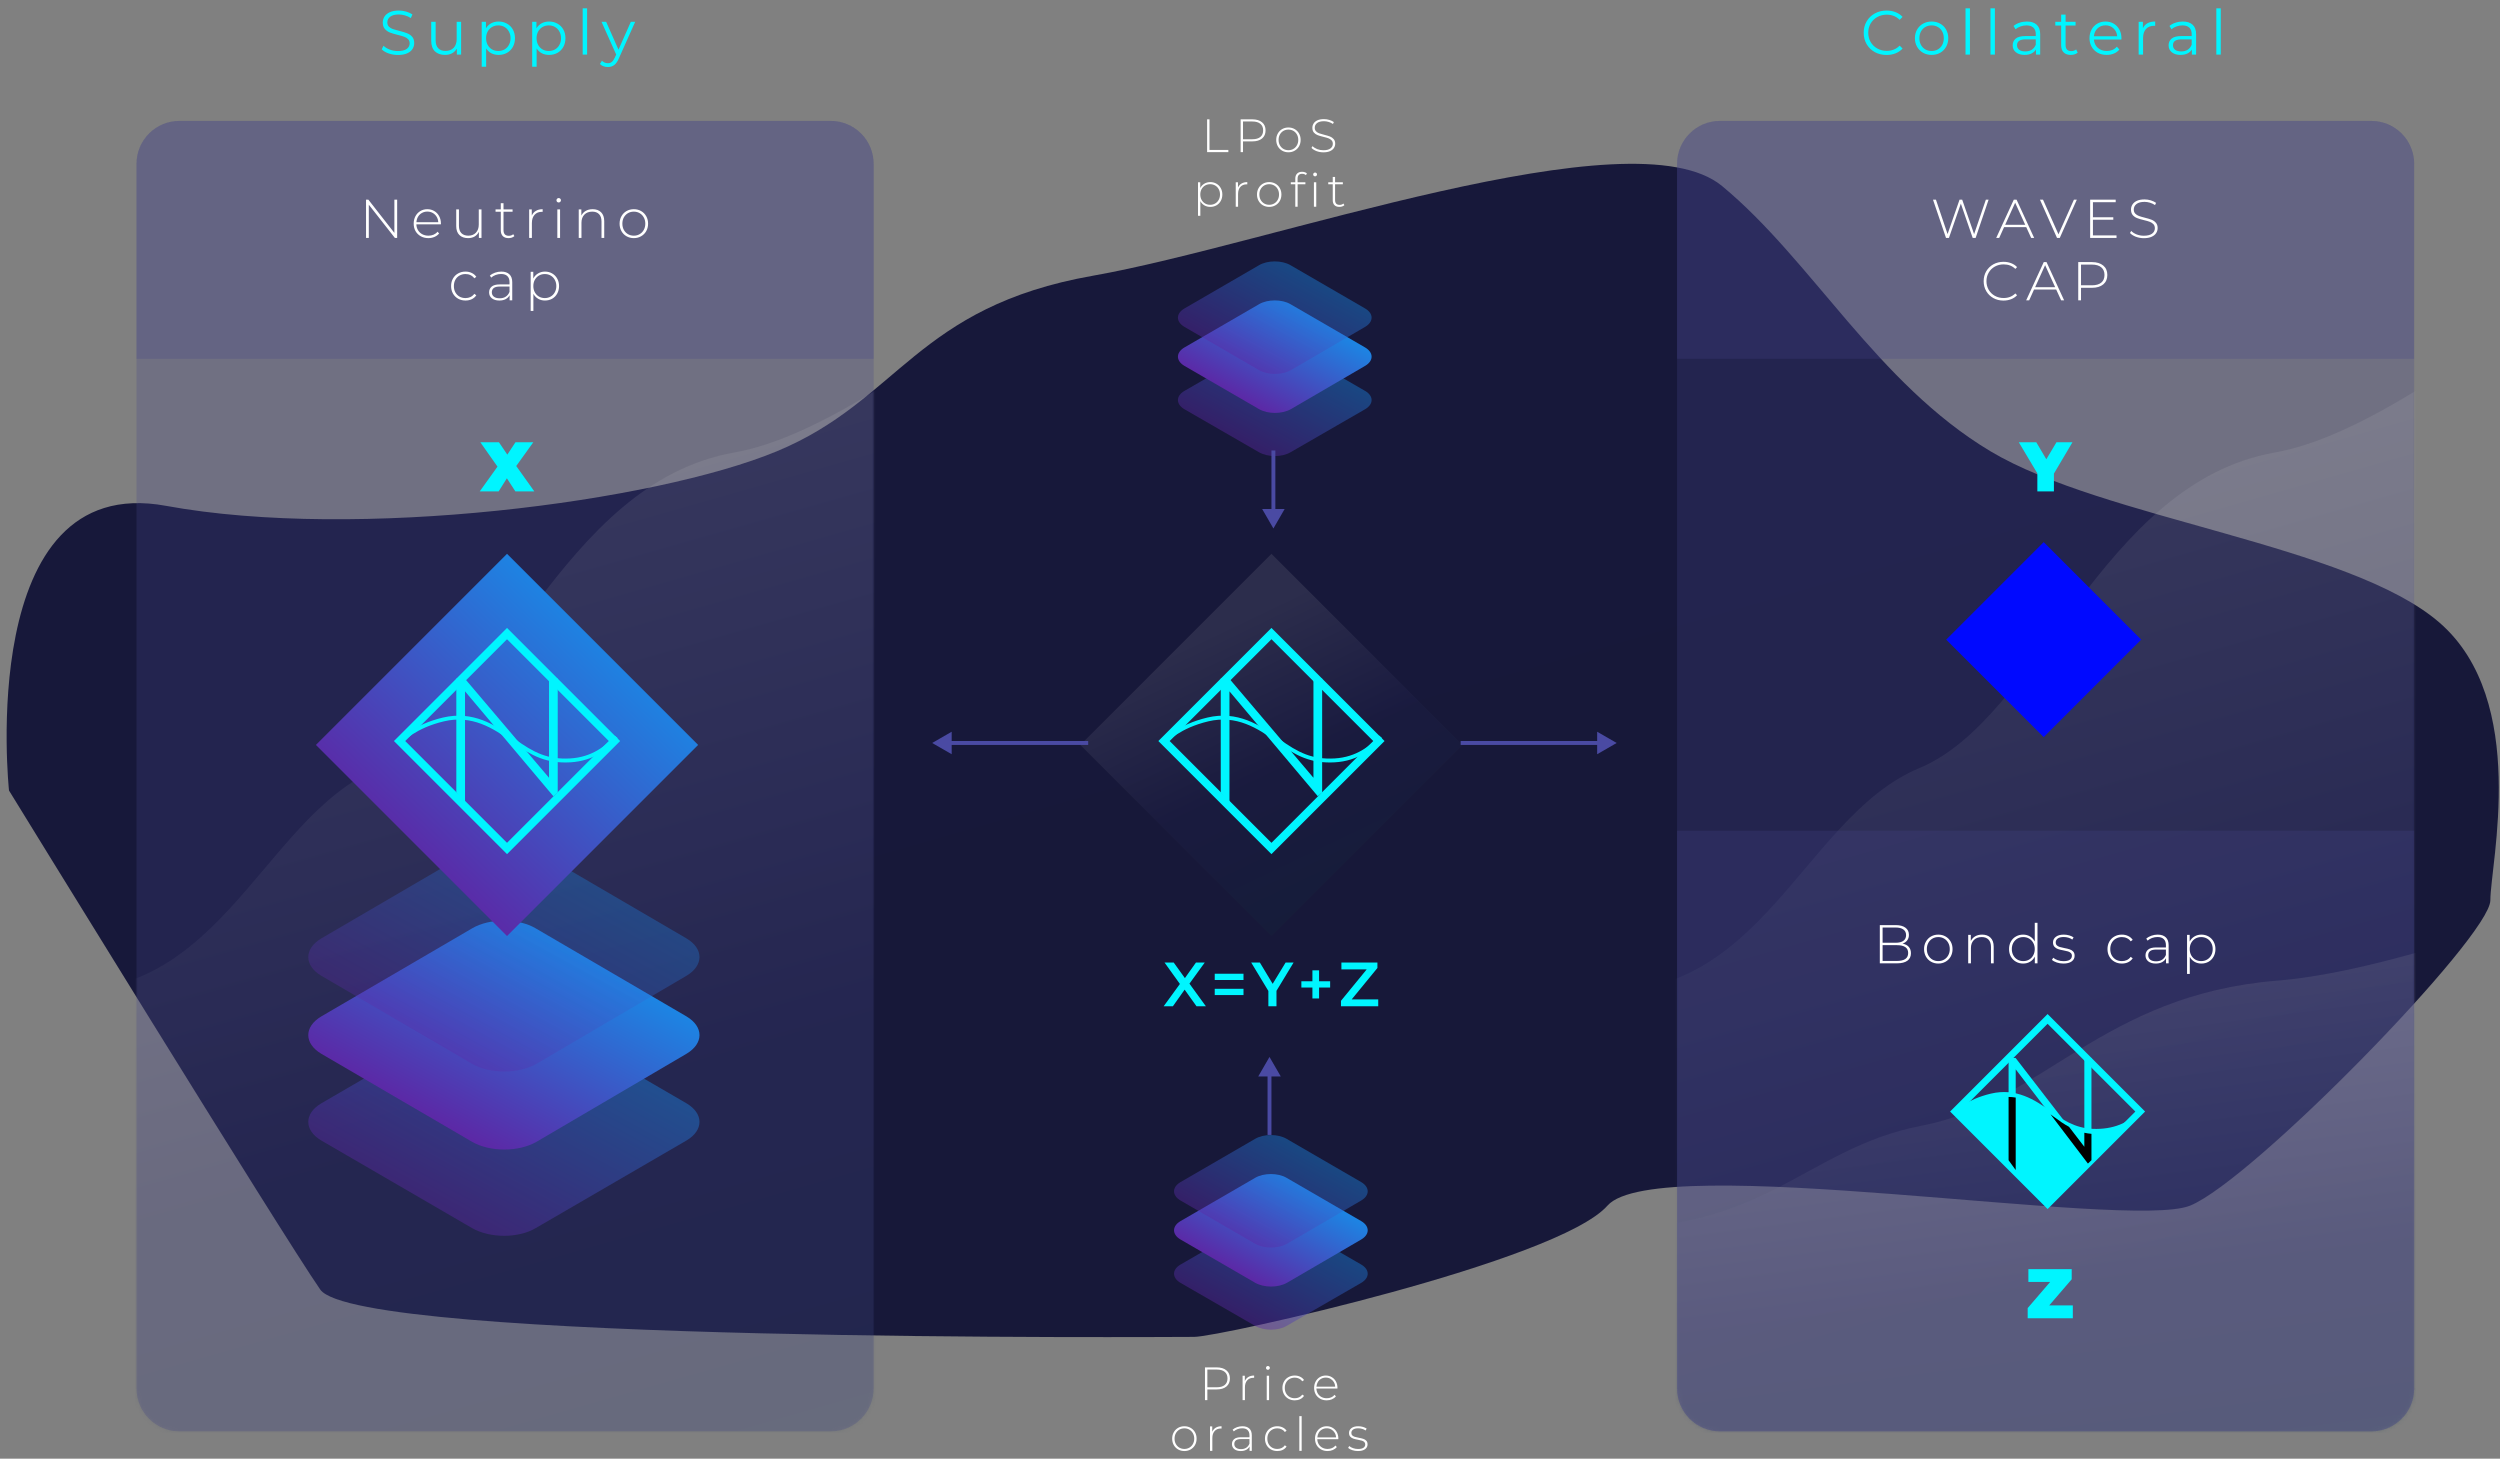 <svg width="641" height="374" viewBox="0 0 641 374" fill="none" xmlns="http://www.w3.org/2000/svg">
    <rect x="0" y="0" width="641" height="374" fill="#808080" stroke="none"/>
    <path fill-rule="evenodd" clip-rule="evenodd" d="M2.31 202.691C2.31 202.691 -6.472 120.691 42.528 129.691C91.528 138.691 167.927 128.691 199.228 115.691C230.528 102.691 234.884 78.691 280.243 70.691C325.603 62.691 418.528 28.691 441.528 47.691C464.528 66.691 481.253 98.291 510.328 115.691C539.404 133.091 602.528 139.667 625.528 159.679C648.528 179.691 638.528 221.527 638.528 230.831C638.528 240.136 577.528 302.667 561.528 309.128C545.528 315.589 424.771 294.816 412.149 309.128C399.528 323.441 312.669 342.777 306.192 342.777C299.716 342.777 91.708 344.402 82.118 330.644C72.528 316.886 2.31 202.691 2.31 202.691Z" fill="url(#paint0_linear)"/>
    <path opacity="0.266" fill-rule="evenodd" clip-rule="evenodd" d="M35 42C35 35.925 39.925 31 46 31H213C219.075 31 224 35.925 224 42V356C224 362.075 219.075 367 213 367H46C39.925 367 35 362.075 35 356L35 42Z" fill="#454588"/>
    <mask id="mask0" mask-type="alpha" maskUnits="userSpaceOnUse" x="35" y="31" width="189" height="336">
        <path fill-rule="evenodd" clip-rule="evenodd" d="M35 42C35 35.925 39.925 31 46 31H213C219.075 31 224 35.925 224 42V356C224 362.075 219.075 367 213 367H46C39.925 367 35 362.075 35 356L35 42Z" fill="white"/>
    </mask>
    <g mask="url(#mask0)">
        <path opacity="0.108" fill-rule="evenodd" clip-rule="evenodd" d="M-97.68 283.088C-97.68 283.088 -41.21 244.09 7.254 253C55.718 261.91 66.125 209.826 97.083 196.956C128.041 184.086 143.477 123.92 188.34 116C233.203 108.08 303.752 29.51 326.5 48.32C349.248 67.131 376.022 179.729 404.78 196.956C433.537 214.182 495.971 220.693 518.719 240.505C541.467 260.318 531.577 301.736 531.577 310.948C531.577 320.16 471.244 382.068 455.419 388.464C439.594 394.861 320.158 374.295 307.675 388.464C295.192 402.634 209.283 421.777 202.877 421.777C196.472 421.777 -9.26 423.386 -18.745 409.765C-28.23 396.145 -97.68 283.088 -97.68 283.088Z" fill="url(#paint1_linear)"/>
    </g>
    <path opacity="0.266" fill-rule="evenodd" clip-rule="evenodd" d="M430 42C430 35.925 434.925 31 441 31H608C614.075 31 619 35.925 619 42V356C619 362.075 614.075 367 608 367H441C434.925 367 430 362.075 430 356V42Z" fill="#454588"/>
    <mask id="mask1" mask-type="alpha" maskUnits="userSpaceOnUse" x="430" y="31" width="189" height="336">
        <path fill-rule="evenodd" clip-rule="evenodd" d="M430 42C430 35.925 434.925 31 441 31H608C614.075 31 619 35.925 619 42V356C619 362.075 614.075 367 608 367H441C434.925 367 430 362.075 430 356V42Z" fill="white"/>
    </mask>
    <g mask="url(#mask1)">
        <path opacity="0.108" fill-rule="evenodd" clip-rule="evenodd" d="M297.32 283.088C297.32 283.088 353.79 244.09 402.254 253C450.718 261.91 461.125 209.826 492.083 196.956C523.041 184.086 538.477 123.92 583.34 116C628.203 108.08 698.752 29.51 721.5 48.32C744.248 67.131 771.022 179.729 799.78 196.956C828.537 214.182 890.971 220.693 913.719 240.505C936.467 260.318 926.577 301.736 926.577 310.948C926.577 320.16 866.244 382.068 850.419 388.464C834.594 394.861 715.158 374.295 702.675 388.464C690.192 402.634 604.283 421.777 597.877 421.777C591.472 421.777 385.74 423.386 376.255 409.765C366.77 396.145 297.32 283.088 297.32 283.088Z" fill="url(#paint2_linear)"/>
    </g>
    <path opacity="0.266" fill-rule="evenodd" clip-rule="evenodd" d="M430 213H619V356C619 362.075 614.075 367 608 367H441C434.925 367 430 362.075 430 356V213Z" fill="#454588"/>
    <mask id="mask2" mask-type="alpha" maskUnits="userSpaceOnUse" x="430" y="213" width="189" height="154">
        <path fill-rule="evenodd" clip-rule="evenodd" d="M430 213H619V356C619 362.075 614.075 367 608 367H441C434.925 367 430 362.075 430 356V213Z" fill="white"/>
    </mask>
    <g mask="url(#mask2)">
        <path opacity="0.108" fill-rule="evenodd" clip-rule="evenodd" d="M298 328.232C298 328.232 354.435 310.308 402.868 314.403C451.301 318.498 461.702 294.561 492.641 288.645C523.58 282.73 539.005 255.078 583.84 251.438C628.675 247.798 699.18 211.687 721.914 220.333C744.648 228.978 771.405 280.728 800.144 288.645C828.884 296.563 891.278 299.555 914.012 308.661C936.746 317.766 926.862 336.802 926.862 341.036C926.862 345.27 866.567 373.723 850.752 376.662C834.937 379.602 715.576 370.15 703.101 376.662C690.625 383.175 604.77 391.973 598.369 391.973C591.967 391.973 386.365 392.712 376.886 386.452C367.407 380.192 298 328.232 298 328.232Z" fill="url(#paint3_linear)"/>
    </g>
    <path opacity="0.266" fill-rule="evenodd" clip-rule="evenodd" d="M35 42C35 35.925 39.925 31 46 31H213C219.075 31 224 35.925 224 42V92H35V42Z" fill="#454588"/>
    <mask id="mask3" mask-type="alpha" maskUnits="userSpaceOnUse" x="35" y="31" width="189" height="61">
        <path fill-rule="evenodd" clip-rule="evenodd" d="M35 42C35 35.925 39.925 31 46 31H213C219.075 31 224 35.925 224 42V92H35V42Z" fill="white"/>
    </mask>
    <g mask="url(#mask3)">
    </g>
    <path opacity="0.266" fill-rule="evenodd" clip-rule="evenodd" d="M430 42C430 35.925 434.925 31 441 31H608C614.075 31 619 35.925 619 42V92H430V42Z" fill="#454588"/>
    <mask id="mask4" mask-type="alpha" maskUnits="userSpaceOnUse" x="430" y="31" width="189" height="61">
        <path fill-rule="evenodd" clip-rule="evenodd" d="M430 42C430 35.925 434.925 31 441 31H608C614.075 31 619 35.925 619 42V92H430V42Z" fill="white"/>
    </mask>
    <g mask="url(#mask4)">
    </g>
    <path d="M132.145 126L129.967 122.634L127.843 126H123.001L127.555 119.646L123.163 113.4H127.933L130.075 116.568L132.163 113.4H136.735L132.361 119.484L137.005 126H132.145Z" fill="#00F5FF"/>
    <path d="M101.831 51.2V61H101.243L94.565 52.488V61H93.851V51.2H94.453L101.117 59.712V51.2H101.831ZM113.041 57.514H106.755C106.773 58.083 106.918 58.592 107.189 59.04C107.459 59.479 107.823 59.819 108.281 60.062C108.747 60.305 109.27 60.426 109.849 60.426C110.325 60.426 110.763 60.342 111.165 60.174C111.575 59.997 111.916 59.74 112.187 59.404L112.593 59.866C112.275 60.249 111.874 60.543 111.389 60.748C110.913 60.953 110.395 61.056 109.835 61.056C109.107 61.056 108.458 60.897 107.889 60.58C107.319 60.263 106.871 59.824 106.545 59.264C106.227 58.704 106.069 58.065 106.069 57.346C106.069 56.637 106.218 56.002 106.517 55.442C106.825 54.873 107.245 54.429 107.777 54.112C108.309 53.795 108.906 53.636 109.569 53.636C110.231 53.636 110.824 53.795 111.347 54.112C111.879 54.42 112.294 54.854 112.593 55.414C112.901 55.974 113.055 56.609 113.055 57.318L113.041 57.514ZM109.569 54.252C109.055 54.252 108.593 54.369 108.183 54.602C107.772 54.826 107.441 55.148 107.189 55.568C106.946 55.979 106.806 56.445 106.769 56.968H112.369C112.341 56.445 112.201 55.979 111.949 55.568C111.697 55.157 111.365 54.835 110.955 54.602C110.544 54.369 110.082 54.252 109.569 54.252ZM123.456 53.692V61H122.784V59.432C122.541 59.945 122.182 60.347 121.706 60.636C121.23 60.916 120.67 61.056 120.026 61.056C119.074 61.056 118.327 60.79 117.786 60.258C117.244 59.726 116.974 58.961 116.974 57.962V53.692H117.674V57.906C117.674 58.727 117.884 59.353 118.304 59.782C118.724 60.211 119.316 60.426 120.082 60.426C120.903 60.426 121.552 60.169 122.028 59.656C122.513 59.143 122.756 58.452 122.756 57.584V53.692H123.456ZM131.887 60.538C131.709 60.706 131.485 60.837 131.215 60.93C130.953 61.014 130.678 61.056 130.389 61.056C129.754 61.056 129.264 60.883 128.919 60.538C128.573 60.183 128.401 59.693 128.401 59.068V54.294H127.057V53.692H128.401V52.096H129.101V53.692H131.425V54.294H129.101V58.998C129.101 59.474 129.213 59.838 129.437 60.09C129.67 60.333 130.011 60.454 130.459 60.454C130.916 60.454 131.294 60.319 131.593 60.048L131.887 60.538ZM136.348 55.288C136.572 54.756 136.922 54.35 137.398 54.07C137.874 53.781 138.453 53.636 139.134 53.636V54.322L138.966 54.308C138.154 54.308 137.52 54.565 137.062 55.078C136.605 55.582 136.376 56.287 136.376 57.192V61H135.676V53.692H136.348V55.288ZM142.9 53.692H143.6V61H142.9V53.692ZM143.25 51.914C143.092 51.914 142.956 51.863 142.844 51.76C142.732 51.648 142.676 51.513 142.676 51.354C142.676 51.195 142.732 51.06 142.844 50.948C142.956 50.836 143.092 50.78 143.25 50.78C143.409 50.78 143.544 50.836 143.656 50.948C143.768 51.051 143.824 51.181 143.824 51.34C143.824 51.499 143.768 51.634 143.656 51.746C143.544 51.858 143.409 51.914 143.25 51.914ZM151.958 53.636C152.873 53.636 153.596 53.902 154.128 54.434C154.66 54.966 154.926 55.731 154.926 56.73V61H154.226V56.786C154.226 55.965 154.016 55.339 153.596 54.91C153.186 54.481 152.607 54.266 151.86 54.266C151.002 54.266 150.325 54.523 149.83 55.036C149.336 55.549 149.088 56.24 149.088 57.108V61H148.388V53.692H149.06V55.274C149.312 54.761 149.686 54.359 150.18 54.07C150.684 53.781 151.277 53.636 151.958 53.636ZM162.515 61.056C161.825 61.056 161.199 60.897 160.639 60.58C160.089 60.263 159.655 59.824 159.337 59.264C159.02 58.695 158.861 58.055 158.861 57.346C158.861 56.637 159.02 56.002 159.337 55.442C159.655 54.873 160.089 54.429 160.639 54.112C161.199 53.795 161.825 53.636 162.515 53.636C163.206 53.636 163.827 53.795 164.377 54.112C164.937 54.429 165.376 54.873 165.693 55.442C166.011 56.002 166.169 56.637 166.169 57.346C166.169 58.055 166.011 58.695 165.693 59.264C165.376 59.824 164.937 60.263 164.377 60.58C163.827 60.897 163.206 61.056 162.515 61.056ZM162.515 60.426C163.075 60.426 163.575 60.295 164.013 60.034C164.461 59.773 164.811 59.409 165.063 58.942C165.325 58.475 165.455 57.943 165.455 57.346C165.455 56.749 165.325 56.217 165.063 55.75C164.811 55.283 164.461 54.919 164.013 54.658C163.575 54.397 163.075 54.266 162.515 54.266C161.955 54.266 161.451 54.397 161.003 54.658C160.565 54.919 160.215 55.283 159.953 55.75C159.701 56.217 159.575 56.749 159.575 57.346C159.575 57.943 159.701 58.475 159.953 58.942C160.215 59.409 160.565 59.773 161.003 60.034C161.451 60.295 161.955 60.426 162.515 60.426ZM119.357 77.056C118.648 77.056 118.013 76.897 117.453 76.58C116.893 76.263 116.454 75.824 116.137 75.264C115.82 74.695 115.661 74.055 115.661 73.346C115.661 72.627 115.82 71.988 116.137 71.428C116.454 70.859 116.893 70.42 117.453 70.112C118.013 69.795 118.648 69.636 119.357 69.636C119.945 69.636 120.477 69.753 120.953 69.986C121.438 70.21 121.83 70.541 122.129 70.98L121.611 71.358C121.35 70.994 121.023 70.723 120.631 70.546C120.248 70.359 119.824 70.266 119.357 70.266C118.788 70.266 118.274 70.397 117.817 70.658C117.369 70.91 117.014 71.269 116.753 71.736C116.501 72.203 116.375 72.739 116.375 73.346C116.375 73.953 116.501 74.489 116.753 74.956C117.014 75.423 117.369 75.787 117.817 76.048C118.274 76.3 118.788 76.426 119.357 76.426C119.824 76.426 120.248 76.337 120.631 76.16C121.023 75.973 121.35 75.698 121.611 75.334L122.129 75.712C121.83 76.151 121.438 76.487 120.953 76.72C120.477 76.944 119.945 77.056 119.357 77.056ZM128.526 69.636C129.431 69.636 130.127 69.869 130.612 70.336C131.097 70.793 131.34 71.47 131.34 72.366V77H130.668V75.698C130.435 76.127 130.094 76.463 129.646 76.706C129.198 76.939 128.661 77.056 128.036 77.056C127.224 77.056 126.58 76.865 126.104 76.482C125.637 76.099 125.404 75.595 125.404 74.97C125.404 74.363 125.619 73.873 126.048 73.5C126.487 73.117 127.182 72.926 128.134 72.926H130.64V72.338C130.64 71.657 130.453 71.139 130.08 70.784C129.716 70.429 129.179 70.252 128.47 70.252C127.985 70.252 127.518 70.336 127.07 70.504C126.631 70.672 126.258 70.896 125.95 71.176L125.6 70.672C125.964 70.345 126.403 70.093 126.916 69.916C127.429 69.729 127.966 69.636 128.526 69.636ZM128.134 76.482C128.741 76.482 129.254 76.342 129.674 76.062C130.103 75.782 130.425 75.376 130.64 74.844V73.472H128.148C127.429 73.472 126.907 73.603 126.58 73.864C126.263 74.125 126.104 74.485 126.104 74.942C126.104 75.418 126.281 75.796 126.636 76.076C126.991 76.347 127.49 76.482 128.134 76.482ZM139.73 69.636C140.411 69.636 141.027 69.795 141.578 70.112C142.128 70.429 142.558 70.868 142.866 71.428C143.183 71.988 143.342 72.627 143.342 73.346C143.342 74.065 143.183 74.709 142.866 75.278C142.558 75.838 142.128 76.277 141.578 76.594C141.027 76.902 140.411 77.056 139.73 77.056C139.086 77.056 138.502 76.907 137.98 76.608C137.457 76.3 137.051 75.875 136.762 75.334V79.716H136.062V69.692H136.734V71.414C137.023 70.854 137.429 70.42 137.952 70.112C138.484 69.795 139.076 69.636 139.73 69.636ZM139.688 76.426C140.248 76.426 140.752 76.295 141.2 76.034C141.648 75.773 141.998 75.409 142.25 74.942C142.511 74.475 142.642 73.943 142.642 73.346C142.642 72.749 142.511 72.217 142.25 71.75C141.998 71.283 141.648 70.919 141.2 70.658C140.752 70.397 140.248 70.266 139.688 70.266C139.128 70.266 138.624 70.397 138.176 70.658C137.737 70.919 137.387 71.283 137.126 71.75C136.874 72.217 136.748 72.749 136.748 73.346C136.748 73.943 136.874 74.475 137.126 74.942C137.387 75.409 137.737 75.773 138.176 76.034C138.624 76.295 139.128 76.426 139.688 76.426Z" fill="white"/>
    <path d="M102.029 14.096C101.197 14.096 100.397 13.963 99.629 13.696C98.872 13.429 98.285 13.077 97.869 12.64L98.333 11.728C98.739 12.133 99.277 12.464 99.949 12.72C100.621 12.965 101.315 13.088 102.029 13.088C103.032 13.088 103.784 12.907 104.285 12.544C104.787 12.171 105.037 11.691 105.037 11.104C105.037 10.656 104.899 10.299 104.621 10.032C104.355 9.765 104.024 9.563 103.629 9.424C103.235 9.275 102.685 9.115 101.981 8.944C101.139 8.731 100.467 8.528 99.965 8.336C99.464 8.133 99.032 7.829 98.669 7.424C98.317 7.019 98.141 6.469 98.141 5.776C98.141 5.211 98.29 4.699 98.589 4.24C98.888 3.771 99.347 3.397 99.965 3.12C100.584 2.843 101.352 2.704 102.269 2.704C102.909 2.704 103.533 2.795 104.141 2.976C104.76 3.147 105.293 3.387 105.741 3.696L105.341 4.64C104.872 4.331 104.371 4.101 103.837 3.952C103.304 3.792 102.781 3.712 102.269 3.712C101.288 3.712 100.547 3.904 100.045 4.288C99.555 4.661 99.309 5.147 99.309 5.744C99.309 6.192 99.442 6.555 99.709 6.832C99.987 7.099 100.328 7.307 100.733 7.456C101.149 7.595 101.704 7.749 102.397 7.92C103.219 8.123 103.88 8.325 104.381 8.528C104.893 8.72 105.325 9.019 105.677 9.424C106.029 9.819 106.205 10.357 106.205 11.04C106.205 11.605 106.051 12.123 105.741 12.592C105.443 13.051 104.979 13.419 104.349 13.696C103.72 13.963 102.947 14.096 102.029 14.096ZM118.229 5.584V14H117.141V12.464C116.842 12.976 116.432 13.376 115.909 13.664C115.386 13.941 114.789 14.08 114.117 14.08C113.018 14.08 112.149 13.776 111.509 13.168C110.88 12.549 110.565 11.648 110.565 10.464V5.584H111.701V10.352C111.701 11.237 111.92 11.909 112.357 12.368C112.794 12.827 113.418 13.056 114.229 13.056C115.114 13.056 115.813 12.789 116.325 12.256C116.837 11.712 117.093 10.96 117.093 10V5.584H118.229ZM127.847 5.52C128.636 5.52 129.351 5.701 129.991 6.064C130.631 6.416 131.132 6.917 131.495 7.568C131.857 8.219 132.039 8.96 132.039 9.792C132.039 10.635 131.857 11.381 131.495 12.032C131.132 12.683 130.631 13.189 129.991 13.552C129.361 13.904 128.647 14.08 127.847 14.08C127.164 14.08 126.545 13.941 125.991 13.664C125.447 13.376 124.999 12.96 124.647 12.416V17.104H123.511V5.584H124.599V7.248C124.94 6.693 125.388 6.267 125.943 5.968C126.508 5.669 127.143 5.52 127.847 5.52ZM127.767 13.072C128.353 13.072 128.887 12.939 129.367 12.672C129.847 12.395 130.22 12.005 130.487 11.504C130.764 11.003 130.903 10.432 130.903 9.792C130.903 9.152 130.764 8.587 130.487 8.096C130.22 7.595 129.847 7.205 129.367 6.928C128.887 6.651 128.353 6.512 127.767 6.512C127.169 6.512 126.631 6.651 126.151 6.928C125.681 7.205 125.308 7.595 125.031 8.096C124.764 8.587 124.631 9.152 124.631 9.792C124.631 10.432 124.764 11.003 125.031 11.504C125.308 12.005 125.681 12.395 126.151 12.672C126.631 12.939 127.169 13.072 127.767 13.072ZM140.79 5.52C141.58 5.52 142.294 5.701 142.934 6.064C143.574 6.416 144.076 6.917 144.438 7.568C144.801 8.219 144.982 8.96 144.982 9.792C144.982 10.635 144.801 11.381 144.438 12.032C144.076 12.683 143.574 13.189 142.934 13.552C142.305 13.904 141.59 14.08 140.79 14.08C140.108 14.08 139.489 13.941 138.934 13.664C138.39 13.376 137.942 12.96 137.59 12.416V17.104H136.454V5.584H137.542V7.248C137.884 6.693 138.332 6.267 138.886 5.968C139.452 5.669 140.086 5.52 140.79 5.52ZM140.71 13.072C141.297 13.072 141.83 12.939 142.31 12.672C142.79 12.395 143.164 12.005 143.43 11.504C143.708 11.003 143.846 10.432 143.846 9.792C143.846 9.152 143.708 8.587 143.43 8.096C143.164 7.595 142.79 7.205 142.31 6.928C141.83 6.651 141.297 6.512 140.71 6.512C140.113 6.512 139.574 6.651 139.094 6.928C138.625 7.205 138.252 7.595 137.974 8.096C137.708 8.587 137.574 9.152 137.574 9.792C137.574 10.432 137.708 11.003 137.974 11.504C138.252 12.005 138.625 12.395 139.094 12.672C139.574 12.939 140.113 13.072 140.71 13.072ZM149.398 2.128H150.534V14H149.398V2.128ZM162.867 5.584L158.659 15.008C158.318 15.797 157.923 16.357 157.475 16.688C157.027 17.019 156.488 17.184 155.859 17.184C155.454 17.184 155.075 17.12 154.723 16.992C154.371 16.864 154.067 16.672 153.811 16.416L154.339 15.568C154.766 15.995 155.278 16.208 155.875 16.208C156.259 16.208 156.584 16.101 156.851 15.888C157.128 15.675 157.384 15.312 157.619 14.8L157.987 13.984L154.227 5.584H155.411L158.579 12.736L161.747 5.584H162.867Z" fill="#00F5FF"/>
    <path d="M306.782 258L303.742 253.744L300.734 258H298.366L302.526 252.288L298.59 246.8H300.942L303.806 250.784L306.638 246.8H308.894L304.974 252.208L309.182 258H306.782ZM311.456 249.664H318.832V251.264H311.456V249.664ZM311.456 253.536H318.832V255.136H311.456V253.536ZM327.289 254.048V258H325.209V254.08L320.809 246.8H323.033L326.313 252.256L329.625 246.8H331.673L327.289 254.048ZM341.047 253.2H338.215V256H336.503V253.2H333.671V251.6H336.503V248.8H338.215V251.6H341.047V253.2ZM353.377 256.24V258H343.825V256.608L350.417 248.56H343.937V246.8H353.169V248.192L346.577 256.24H353.377Z" fill="#00F5FF"/>
    <path fill-rule="evenodd" clip-rule="evenodd" d="M524 139L549 164L524 189L499 164L524 139Z" fill="#0009FF"/>
    <path d="M509.872 51.2L506.554 61H505.798L502.76 52.208L499.708 61H498.952L495.62 51.2H496.376L499.358 60.02L502.424 51.2H503.11L506.162 60.034L509.172 51.2H509.872ZM519.529 58.242H513.845L512.599 61H511.829L516.337 51.2H517.051L521.559 61H520.789L519.529 58.242ZM519.263 57.64L516.687 51.984L514.125 57.64H519.263ZM532.496 51.2L528.128 61H527.414L523.046 51.2H523.83L527.792 60.076L531.754 51.2H532.496ZM542.676 60.356V61H535.914V51.2H542.466V51.844H536.628V55.708H541.85V56.338H536.628V60.356H542.676ZM549.692 61.07C548.974 61.07 548.288 60.949 547.634 60.706C546.99 60.454 546.486 60.132 546.122 59.74L546.444 59.208C546.79 59.572 547.252 59.871 547.83 60.104C548.418 60.328 549.034 60.44 549.678 60.44C550.612 60.44 551.316 60.263 551.792 59.908C552.268 59.553 552.506 59.091 552.506 58.522C552.506 58.083 552.38 57.733 552.128 57.472C551.876 57.211 551.564 57.01 551.19 56.87C550.817 56.73 550.313 56.585 549.678 56.436C548.96 56.259 548.381 56.086 547.942 55.918C547.513 55.75 547.144 55.493 546.836 55.148C546.538 54.793 546.388 54.322 546.388 53.734C546.388 53.258 546.514 52.824 546.766 52.432C547.018 52.031 547.401 51.713 547.914 51.48C548.437 51.247 549.086 51.13 549.86 51.13C550.402 51.13 550.934 51.209 551.456 51.368C551.979 51.527 552.432 51.741 552.814 52.012L552.548 52.586C552.156 52.315 551.722 52.11 551.246 51.97C550.78 51.83 550.318 51.76 549.86 51.76C548.955 51.76 548.269 51.942 547.802 52.306C547.336 52.67 547.102 53.141 547.102 53.72C547.102 54.159 547.228 54.509 547.48 54.77C547.732 55.031 548.045 55.232 548.418 55.372C548.792 55.512 549.3 55.661 549.944 55.82C550.663 55.997 551.237 56.17 551.666 56.338C552.096 56.506 552.46 56.763 552.758 57.108C553.066 57.444 553.22 57.901 553.22 58.48C553.22 58.956 553.09 59.39 552.828 59.782C552.576 60.174 552.184 60.487 551.652 60.72C551.12 60.953 550.467 61.07 549.692 61.07ZM513.694 77.07C512.733 77.07 511.865 76.855 511.09 76.426C510.325 75.997 509.718 75.404 509.27 74.648C508.832 73.892 508.612 73.043 508.612 72.1C508.612 71.157 508.832 70.308 509.27 69.552C509.718 68.796 510.325 68.203 511.09 67.774C511.865 67.345 512.733 67.13 513.694 67.13C514.404 67.13 515.057 67.247 515.654 67.48C516.252 67.704 516.76 68.04 517.18 68.488L516.732 68.95C515.948 68.175 514.945 67.788 513.722 67.788C512.901 67.788 512.154 67.975 511.482 68.348C510.81 68.721 510.283 69.239 509.9 69.902C509.518 70.555 509.326 71.288 509.326 72.1C509.326 72.912 509.518 73.649 509.9 74.312C510.283 74.965 510.81 75.479 511.482 75.852C512.154 76.225 512.901 76.412 513.722 76.412C514.936 76.412 515.939 76.02 516.732 75.236L517.18 75.698C516.76 76.146 516.247 76.487 515.64 76.72C515.043 76.953 514.394 77.07 513.694 77.07ZM527.211 74.242H521.527L520.281 77H519.511L524.019 67.2H524.733L529.241 77H528.471L527.211 74.242ZM526.945 73.64L524.369 67.984L521.807 73.64H526.945ZM536.372 67.2C537.604 67.2 538.57 67.494 539.27 68.082C539.97 68.661 540.32 69.468 540.32 70.504C540.32 71.531 539.97 72.338 539.27 72.926C538.57 73.505 537.604 73.794 536.372 73.794H533.572V77H532.858V67.2H536.372ZM536.372 73.15C537.417 73.15 538.215 72.921 538.766 72.464C539.317 72.007 539.592 71.353 539.592 70.504C539.592 69.655 539.317 69.001 538.766 68.544C538.215 68.077 537.417 67.844 536.372 67.844H533.572V73.15H536.372Z" fill="white"/>
    <path d="M309.502 30.6H310.114V38.448H314.95V39H309.502V30.6ZM321.108 30.6C322.164 30.6 322.992 30.852 323.592 31.356C324.192 31.852 324.492 32.544 324.492 33.432C324.492 34.312 324.192 35.004 323.592 35.508C322.992 36.004 322.164 36.252 321.108 36.252H318.708V39H318.096V30.6H321.108ZM321.108 35.7C322.004 35.7 322.688 35.504 323.16 35.112C323.632 34.72 323.868 34.16 323.868 33.432C323.868 32.704 323.632 32.144 323.16 31.752C322.688 31.352 322.004 31.152 321.108 31.152H318.708V35.7H321.108ZM330.353 39.048C329.761 39.048 329.225 38.912 328.745 38.64C328.273 38.368 327.901 37.992 327.629 37.512C327.357 37.024 327.221 36.476 327.221 35.868C327.221 35.26 327.357 34.716 327.629 34.236C327.901 33.748 328.273 33.368 328.745 33.096C329.225 32.824 329.761 32.688 330.353 32.688C330.945 32.688 331.477 32.824 331.949 33.096C332.429 33.368 332.805 33.748 333.077 34.236C333.349 34.716 333.485 35.26 333.485 35.868C333.485 36.476 333.349 37.024 333.077 37.512C332.805 37.992 332.429 38.368 331.949 38.64C331.477 38.912 330.945 39.048 330.353 39.048ZM330.353 38.508C330.833 38.508 331.261 38.396 331.637 38.172C332.021 37.948 332.321 37.636 332.537 37.236C332.761 36.836 332.873 36.38 332.873 35.868C332.873 35.356 332.761 34.9 332.537 34.5C332.321 34.1 332.021 33.788 331.637 33.564C331.261 33.34 330.833 33.228 330.353 33.228C329.873 33.228 329.441 33.34 329.057 33.564C328.681 33.788 328.381 34.1 328.157 34.5C327.941 34.9 327.833 35.356 327.833 35.868C327.833 36.38 327.941 36.836 328.157 37.236C328.381 37.636 328.681 37.948 329.057 38.172C329.441 38.396 329.873 38.508 330.353 38.508ZM339.322 39.06C338.706 39.06 338.118 38.956 337.558 38.748C337.006 38.532 336.574 38.256 336.262 37.92L336.538 37.464C336.834 37.776 337.23 38.032 337.726 38.232C338.23 38.424 338.758 38.52 339.31 38.52C340.11 38.52 340.714 38.368 341.122 38.064C341.53 37.76 341.734 37.364 341.734 36.876C341.734 36.5 341.626 36.2 341.41 35.976C341.194 35.752 340.926 35.58 340.606 35.46C340.286 35.34 339.854 35.216 339.31 35.088C338.694 34.936 338.198 34.788 337.822 34.644C337.454 34.5 337.138 34.28 336.874 33.984C336.618 33.68 336.49 33.276 336.49 32.772C336.49 32.364 336.598 31.992 336.814 31.656C337.03 31.312 337.358 31.04 337.798 30.84C338.246 30.64 338.802 30.54 339.466 30.54C339.93 30.54 340.386 30.608 340.834 30.744C341.282 30.88 341.67 31.064 341.998 31.296L341.77 31.788C341.434 31.556 341.062 31.38 340.654 31.26C340.254 31.14 339.858 31.08 339.466 31.08C338.69 31.08 338.102 31.236 337.702 31.548C337.302 31.86 337.102 32.264 337.102 32.76C337.102 33.136 337.21 33.436 337.426 33.66C337.642 33.884 337.91 34.056 338.23 34.176C338.55 34.296 338.986 34.424 339.538 34.56C340.154 34.712 340.646 34.86 341.014 35.004C341.382 35.148 341.694 35.368 341.95 35.664C342.214 35.952 342.346 36.344 342.346 36.84C342.346 37.248 342.234 37.62 342.01 37.956C341.794 38.292 341.458 38.56 341.002 38.76C340.546 38.96 339.986 39.06 339.322 39.06ZM310.313 46.688C310.897 46.688 311.425 46.824 311.897 47.096C312.369 47.368 312.737 47.744 313.001 48.224C313.273 48.704 313.409 49.252 313.409 49.868C313.409 50.484 313.273 51.036 313.001 51.524C312.737 52.004 312.369 52.38 311.897 52.652C311.425 52.916 310.897 53.048 310.313 53.048C309.761 53.048 309.261 52.92 308.813 52.664C308.365 52.4 308.017 52.036 307.769 51.572V55.328H307.169V46.736H307.745V48.212C307.993 47.732 308.341 47.36 308.789 47.096C309.245 46.824 309.753 46.688 310.313 46.688ZM310.277 52.508C310.757 52.508 311.189 52.396 311.573 52.172C311.957 51.948 312.257 51.636 312.473 51.236C312.697 50.836 312.809 50.38 312.809 49.868C312.809 49.356 312.697 48.9 312.473 48.5C312.257 48.1 311.957 47.788 311.573 47.564C311.189 47.34 310.757 47.228 310.277 47.228C309.797 47.228 309.365 47.34 308.981 47.564C308.605 47.788 308.305 48.1 308.081 48.5C307.865 48.9 307.757 49.356 307.757 49.868C307.757 50.38 307.865 50.836 308.081 51.236C308.305 51.636 308.605 51.948 308.981 52.172C309.365 52.396 309.797 52.508 310.277 52.508ZM317.418 48.104C317.61 47.648 317.91 47.3 318.318 47.06C318.726 46.812 319.222 46.688 319.806 46.688V47.276L319.662 47.264C318.966 47.264 318.422 47.484 318.03 47.924C317.638 48.356 317.442 48.96 317.442 49.736V53H316.842V46.736H317.418V48.104ZM325.423 53.048C324.831 53.048 324.295 52.912 323.815 52.64C323.343 52.368 322.971 51.992 322.699 51.512C322.427 51.024 322.291 50.476 322.291 49.868C322.291 49.26 322.427 48.716 322.699 48.236C322.971 47.748 323.343 47.368 323.815 47.096C324.295 46.824 324.831 46.688 325.423 46.688C326.015 46.688 326.547 46.824 327.019 47.096C327.499 47.368 327.875 47.748 328.147 48.236C328.419 48.716 328.555 49.26 328.555 49.868C328.555 50.476 328.419 51.024 328.147 51.512C327.875 51.992 327.499 52.368 327.019 52.64C326.547 52.912 326.015 53.048 325.423 53.048ZM325.423 52.508C325.903 52.508 326.331 52.396 326.707 52.172C327.091 51.948 327.391 51.636 327.607 51.236C327.831 50.836 327.943 50.38 327.943 49.868C327.943 49.356 327.831 48.9 327.607 48.5C327.391 48.1 327.091 47.788 326.707 47.564C326.331 47.34 325.903 47.228 325.423 47.228C324.943 47.228 324.511 47.34 324.127 47.564C323.751 47.788 323.451 48.1 323.227 48.5C323.011 48.9 322.903 49.356 322.903 49.868C322.903 50.38 323.011 50.836 323.227 51.236C323.451 51.636 323.751 51.948 324.127 52.172C324.511 52.396 324.943 52.508 325.423 52.508ZM333.876 44.564C333.092 44.564 332.7 44.984 332.7 45.824V46.736H334.704V47.252H332.712V53H332.112V47.252H330.96V46.736H332.112V45.776C332.112 45.248 332.264 44.828 332.568 44.516C332.872 44.204 333.3 44.048 333.852 44.048C334.092 44.048 334.32 44.084 334.536 44.156C334.76 44.22 334.944 44.32 335.088 44.456L334.848 44.912C334.592 44.68 334.268 44.564 333.876 44.564ZM336.888 46.736H337.488V53H336.888V46.736ZM337.188 45.212C337.052 45.212 336.936 45.168 336.84 45.08C336.744 44.984 336.696 44.868 336.696 44.732C336.696 44.596 336.744 44.48 336.84 44.384C336.936 44.288 337.052 44.24 337.188 44.24C337.324 44.24 337.44 44.288 337.536 44.384C337.632 44.472 337.68 44.584 337.68 44.72C337.68 44.856 337.632 44.972 337.536 45.068C337.44 45.164 337.324 45.212 337.188 45.212ZM344.702 52.604C344.55 52.748 344.358 52.86 344.126 52.94C343.902 53.012 343.666 53.048 343.418 53.048C342.874 53.048 342.454 52.9 342.158 52.604C341.862 52.3 341.714 51.88 341.714 51.344V47.252H340.562V46.736H341.714V45.368H342.314V46.736H344.306V47.252H342.314V51.284C342.314 51.692 342.41 52.004 342.602 52.22C342.802 52.428 343.094 52.532 343.478 52.532C343.87 52.532 344.194 52.416 344.45 52.184L344.702 52.604Z" fill="white"/>
    <path d="M311.967 350.6C313.023 350.6 313.851 350.852 314.451 351.356C315.051 351.852 315.351 352.544 315.351 353.432C315.351 354.312 315.051 355.004 314.451 355.508C313.851 356.004 313.023 356.252 311.967 356.252H309.567V359H308.955V350.6H311.967ZM311.967 355.7C312.863 355.7 313.547 355.504 314.019 355.112C314.491 354.72 314.727 354.16 314.727 353.432C314.727 352.704 314.491 352.144 314.019 351.752C313.547 351.352 312.863 351.152 311.967 351.152H309.567V355.7H311.967ZM319.175 354.104C319.367 353.648 319.667 353.3 320.075 353.06C320.483 352.812 320.979 352.688 321.563 352.688V353.276L321.419 353.264C320.723 353.264 320.179 353.484 319.787 353.924C319.395 354.356 319.199 354.96 319.199 355.736V359H318.599V352.736H319.175V354.104ZM324.792 352.736H325.392V359H324.792V352.736ZM325.092 351.212C324.956 351.212 324.84 351.168 324.744 351.08C324.648 350.984 324.6 350.868 324.6 350.732C324.6 350.596 324.648 350.48 324.744 350.384C324.84 350.288 324.956 350.24 325.092 350.24C325.228 350.24 325.344 350.288 325.44 350.384C325.536 350.472 325.584 350.584 325.584 350.72C325.584 350.856 325.536 350.972 325.44 351.068C325.344 351.164 325.228 351.212 325.092 351.212ZM331.979 359.048C331.371 359.048 330.827 358.912 330.347 358.64C329.867 358.368 329.491 357.992 329.219 357.512C328.947 357.024 328.811 356.476 328.811 355.868C328.811 355.252 328.947 354.704 329.219 354.224C329.491 353.736 329.867 353.36 330.347 353.096C330.827 352.824 331.371 352.688 331.979 352.688C332.483 352.688 332.939 352.788 333.347 352.988C333.763 353.18 334.099 353.464 334.355 353.84L333.911 354.164C333.687 353.852 333.407 353.62 333.071 353.468C332.743 353.308 332.379 353.228 331.979 353.228C331.491 353.228 331.051 353.34 330.659 353.564C330.275 353.78 329.971 354.088 329.747 354.488C329.531 354.888 329.423 355.348 329.423 355.868C329.423 356.388 329.531 356.848 329.747 357.248C329.971 357.648 330.275 357.96 330.659 358.184C331.051 358.4 331.491 358.508 331.979 358.508C332.379 358.508 332.743 358.432 333.071 358.28C333.407 358.12 333.687 357.884 333.911 357.572L334.355 357.896C334.099 358.272 333.763 358.56 333.347 358.76C332.939 358.952 332.483 359.048 331.979 359.048ZM342.913 356.012H337.525C337.541 356.5 337.665 356.936 337.897 357.32C338.129 357.696 338.441 357.988 338.833 358.196C339.233 358.404 339.681 358.508 340.177 358.508C340.585 358.508 340.961 358.436 341.305 358.292C341.657 358.14 341.949 357.92 342.181 357.632L342.529 358.028C342.257 358.356 341.913 358.608 341.497 358.784C341.089 358.96 340.645 359.048 340.165 359.048C339.541 359.048 338.985 358.912 338.497 358.64C338.009 358.368 337.625 357.992 337.345 357.512C337.073 357.032 336.937 356.484 336.937 355.868C336.937 355.26 337.065 354.716 337.321 354.236C337.585 353.748 337.945 353.368 338.401 353.096C338.857 352.824 339.369 352.688 339.937 352.688C340.505 352.688 341.013 352.824 341.461 353.096C341.917 353.36 342.273 353.732 342.529 354.212C342.793 354.692 342.925 355.236 342.925 355.844L342.913 356.012ZM339.937 353.216C339.497 353.216 339.101 353.316 338.749 353.516C338.397 353.708 338.113 353.984 337.897 354.344C337.689 354.696 337.569 355.096 337.537 355.544H342.337C342.313 355.096 342.193 354.696 341.977 354.344C341.761 353.992 341.477 353.716 341.125 353.516C340.773 353.316 340.377 353.216 339.937 353.216ZM303.677 372.048C303.085 372.048 302.549 371.912 302.069 371.64C301.597 371.368 301.225 370.992 300.953 370.512C300.681 370.024 300.545 369.476 300.545 368.868C300.545 368.26 300.681 367.716 300.953 367.236C301.225 366.748 301.597 366.368 302.069 366.096C302.549 365.824 303.085 365.688 303.677 365.688C304.269 365.688 304.801 365.824 305.273 366.096C305.753 366.368 306.129 366.748 306.401 367.236C306.673 367.716 306.809 368.26 306.809 368.868C306.809 369.476 306.673 370.024 306.401 370.512C306.129 370.992 305.753 371.368 305.273 371.64C304.801 371.912 304.269 372.048 303.677 372.048ZM303.677 371.508C304.157 371.508 304.585 371.396 304.961 371.172C305.345 370.948 305.645 370.636 305.861 370.236C306.085 369.836 306.197 369.38 306.197 368.868C306.197 368.356 306.085 367.9 305.861 367.5C305.645 367.1 305.345 366.788 304.961 366.564C304.585 366.34 304.157 366.228 303.677 366.228C303.197 366.228 302.765 366.34 302.381 366.564C302.005 366.788 301.705 367.1 301.481 367.5C301.265 367.9 301.157 368.356 301.157 368.868C301.157 369.38 301.265 369.836 301.481 370.236C301.705 370.636 302.005 370.948 302.381 371.172C302.765 371.396 303.197 371.508 303.677 371.508ZM310.821 367.104C311.013 366.648 311.313 366.3 311.721 366.06C312.129 365.812 312.625 365.688 313.209 365.688V366.276L313.065 366.264C312.369 366.264 311.825 366.484 311.433 366.924C311.041 367.356 310.845 367.96 310.845 368.736V372H310.245V365.736H310.821V367.104ZM318.549 365.688C319.325 365.688 319.921 365.888 320.337 366.288C320.753 366.68 320.961 367.26 320.961 368.028V372H320.385V370.884C320.185 371.252 319.893 371.54 319.509 371.748C319.125 371.948 318.665 372.048 318.129 372.048C317.433 372.048 316.881 371.884 316.473 371.556C316.073 371.228 315.873 370.796 315.873 370.26C315.873 369.74 316.057 369.32 316.425 369C316.801 368.672 317.397 368.508 318.213 368.508H320.361V368.004C320.361 367.42 320.201 366.976 319.881 366.672C319.569 366.368 319.109 366.216 318.501 366.216C318.085 366.216 317.685 366.288 317.301 366.432C316.925 366.576 316.605 366.768 316.341 367.008L316.041 366.576C316.353 366.296 316.729 366.08 317.169 365.928C317.609 365.768 318.069 365.688 318.549 365.688ZM318.213 371.556C318.733 371.556 319.173 371.436 319.533 371.196C319.901 370.956 320.177 370.608 320.361 370.152V368.976H318.225C317.609 368.976 317.161 369.088 316.881 369.312C316.609 369.536 316.473 369.844 316.473 370.236C316.473 370.644 316.625 370.968 316.929 371.208C317.233 371.44 317.661 371.556 318.213 371.556ZM327.504 372.048C326.896 372.048 326.352 371.912 325.872 371.64C325.392 371.368 325.016 370.992 324.744 370.512C324.472 370.024 324.336 369.476 324.336 368.868C324.336 368.252 324.472 367.704 324.744 367.224C325.016 366.736 325.392 366.36 325.872 366.096C326.352 365.824 326.896 365.688 327.504 365.688C328.008 365.688 328.464 365.788 328.872 365.988C329.288 366.18 329.624 366.464 329.88 366.84L329.436 367.164C329.212 366.852 328.932 366.62 328.596 366.468C328.268 366.308 327.904 366.228 327.504 366.228C327.016 366.228 326.576 366.34 326.184 366.564C325.8 366.78 325.496 367.088 325.272 367.488C325.056 367.888 324.948 368.348 324.948 368.868C324.948 369.388 325.056 369.848 325.272 370.248C325.496 370.648 325.8 370.96 326.184 371.184C326.576 371.4 327.016 371.508 327.504 371.508C327.904 371.508 328.268 371.432 328.596 371.28C328.932 371.12 329.212 370.884 329.436 370.572L329.88 370.896C329.624 371.272 329.288 371.56 328.872 371.76C328.464 371.952 328.008 372.048 327.504 372.048ZM333.146 363.096H333.746V372H333.146V363.096ZM343.142 369.012H337.754C337.77 369.5 337.894 369.936 338.126 370.32C338.358 370.696 338.67 370.988 339.062 371.196C339.462 371.404 339.91 371.508 340.406 371.508C340.814 371.508 341.19 371.436 341.534 371.292C341.886 371.14 342.178 370.92 342.41 370.632L342.758 371.028C342.486 371.356 342.142 371.608 341.726 371.784C341.318 371.96 340.874 372.048 340.394 372.048C339.77 372.048 339.214 371.912 338.726 371.64C338.238 371.368 337.854 370.992 337.574 370.512C337.302 370.032 337.166 369.484 337.166 368.868C337.166 368.26 337.294 367.716 337.55 367.236C337.814 366.748 338.174 366.368 338.63 366.096C339.086 365.824 339.598 365.688 340.166 365.688C340.734 365.688 341.242 365.824 341.69 366.096C342.146 366.36 342.502 366.732 342.758 367.212C343.022 367.692 343.154 368.236 343.154 368.844L343.142 369.012ZM340.166 366.216C339.726 366.216 339.33 366.316 338.978 366.516C338.626 366.708 338.342 366.984 338.126 367.344C337.918 367.696 337.798 368.096 337.766 368.544H342.566C342.542 368.096 342.422 367.696 342.206 367.344C341.99 366.992 341.706 366.716 341.354 366.516C341.002 366.316 340.606 366.216 340.166 366.216ZM348.169 372.048C347.665 372.048 347.185 371.972 346.729 371.82C346.273 371.668 345.917 371.476 345.661 371.244L345.937 370.764C346.193 370.98 346.521 371.16 346.921 371.304C347.329 371.448 347.753 371.52 348.193 371.52C348.825 371.52 349.289 371.416 349.585 371.208C349.889 371 350.041 370.712 350.041 370.344C350.041 370.08 349.957 369.872 349.789 369.72C349.629 369.568 349.429 369.456 349.189 369.384C348.949 369.312 348.617 369.236 348.193 369.156C347.697 369.068 347.297 368.972 346.993 368.868C346.689 368.764 346.429 368.596 346.213 368.364C345.997 368.132 345.889 367.812 345.889 367.404C345.889 366.908 346.093 366.5 346.501 366.18C346.917 365.852 347.505 365.688 348.265 365.688C348.665 365.688 349.061 365.744 349.453 365.856C349.845 365.968 350.165 366.116 350.413 366.3L350.137 366.78C349.881 366.596 349.589 366.456 349.261 366.36C348.933 366.264 348.597 366.216 348.253 366.216C347.669 366.216 347.229 366.324 346.933 366.54C346.637 366.756 346.489 367.04 346.489 367.392C346.489 367.672 346.573 367.892 346.741 368.052C346.909 368.204 347.113 368.32 347.353 368.4C347.601 368.472 347.945 368.552 348.385 368.64C348.873 368.728 349.265 368.824 349.561 368.928C349.865 369.024 350.121 369.184 350.329 369.408C350.537 369.632 350.641 369.94 350.641 370.332C350.641 370.852 350.425 371.268 349.993 371.58C349.561 371.892 348.953 372.048 348.169 372.048Z" fill="white"/>
    <path d="M487.809 241.946C488.509 242.077 489.041 242.352 489.405 242.772C489.778 243.192 489.965 243.738 489.965 244.41C489.965 245.241 489.662 245.88 489.055 246.328C488.448 246.776 487.548 247 486.353 247H481.985V237.2H486.073C487.137 237.2 487.963 237.419 488.551 237.858C489.148 238.287 489.447 238.903 489.447 239.706C489.447 240.266 489.298 240.737 488.999 241.12C488.71 241.503 488.313 241.778 487.809 241.946ZM482.699 237.816V241.722H486.045C486.904 241.722 487.562 241.559 488.019 241.232C488.486 240.896 488.719 240.406 488.719 239.762C488.719 239.127 488.486 238.647 488.019 238.32C487.562 237.984 486.904 237.816 486.045 237.816H482.699ZM486.353 246.384C487.305 246.384 488.024 246.221 488.509 245.894C489.004 245.558 489.251 245.045 489.251 244.354C489.251 243.663 489.004 243.155 488.509 242.828C488.024 242.501 487.305 242.338 486.353 242.338H482.699V246.384H486.353ZM496.982 247.056C496.291 247.056 495.666 246.897 495.106 246.58C494.555 246.263 494.121 245.824 493.804 245.264C493.486 244.695 493.328 244.055 493.328 243.346C493.328 242.637 493.486 242.002 493.804 241.442C494.121 240.873 494.555 240.429 495.106 240.112C495.666 239.795 496.291 239.636 496.982 239.636C497.672 239.636 498.293 239.795 498.844 240.112C499.404 240.429 499.842 240.873 500.16 241.442C500.477 242.002 500.636 242.637 500.636 243.346C500.636 244.055 500.477 244.695 500.16 245.264C499.842 245.824 499.404 246.263 498.844 246.58C498.293 246.897 497.672 247.056 496.982 247.056ZM496.982 246.426C497.542 246.426 498.041 246.295 498.48 246.034C498.928 245.773 499.278 245.409 499.53 244.942C499.791 244.475 499.922 243.943 499.922 243.346C499.922 242.749 499.791 242.217 499.53 241.75C499.278 241.283 498.928 240.919 498.48 240.658C498.041 240.397 497.542 240.266 496.982 240.266C496.422 240.266 495.918 240.397 495.47 240.658C495.031 240.919 494.681 241.283 494.42 241.75C494.168 242.217 494.042 242.749 494.042 243.346C494.042 243.943 494.168 244.475 494.42 244.942C494.681 245.409 495.031 245.773 495.47 246.034C495.918 246.295 496.422 246.426 496.982 246.426ZM508.215 239.636C509.13 239.636 509.853 239.902 510.385 240.434C510.917 240.966 511.183 241.731 511.183 242.73V247H510.483V242.786C510.483 241.965 510.273 241.339 509.853 240.91C509.442 240.481 508.864 240.266 508.117 240.266C507.258 240.266 506.582 240.523 506.087 241.036C505.592 241.549 505.345 242.24 505.345 243.108V247H504.645V239.692H505.317V241.274C505.569 240.761 505.942 240.359 506.437 240.07C506.941 239.781 507.534 239.636 508.215 239.636ZM522.412 236.612V247H521.726V245.278C521.437 245.847 521.031 246.286 520.508 246.594C519.985 246.902 519.393 247.056 518.73 247.056C518.049 247.056 517.433 246.897 516.882 246.58C516.331 246.263 515.897 245.824 515.58 245.264C515.272 244.704 515.118 244.065 515.118 243.346C515.118 242.627 515.272 241.988 515.58 241.428C515.897 240.859 516.331 240.42 516.882 240.112C517.433 239.795 518.049 239.636 518.73 239.636C519.383 239.636 519.967 239.79 520.48 240.098C521.003 240.406 521.413 240.835 521.712 241.386V236.612H522.412ZM518.772 246.426C519.332 246.426 519.831 246.295 520.27 246.034C520.718 245.773 521.068 245.409 521.32 244.942C521.581 244.475 521.712 243.943 521.712 243.346C521.712 242.749 521.581 242.217 521.32 241.75C521.068 241.283 520.718 240.919 520.27 240.658C519.831 240.397 519.332 240.266 518.772 240.266C518.212 240.266 517.708 240.397 517.26 240.658C516.821 240.919 516.471 241.283 516.21 241.75C515.958 242.217 515.832 242.749 515.832 243.346C515.832 243.943 515.958 244.475 516.21 244.942C516.471 245.409 516.821 245.773 517.26 246.034C517.708 246.295 518.212 246.426 518.772 246.426ZM529.049 247.056C528.461 247.056 527.901 246.967 527.369 246.79C526.837 246.613 526.421 246.389 526.123 246.118L526.445 245.558C526.743 245.81 527.126 246.02 527.593 246.188C528.069 246.356 528.563 246.44 529.077 246.44C529.814 246.44 530.355 246.319 530.701 246.076C531.055 245.833 531.233 245.497 531.233 245.068C531.233 244.76 531.135 244.517 530.939 244.34C530.752 244.163 530.519 244.032 530.239 243.948C529.959 243.864 529.571 243.775 529.077 243.682C528.498 243.579 528.031 243.467 527.677 243.346C527.322 243.225 527.019 243.029 526.767 242.758C526.515 242.487 526.389 242.114 526.389 241.638C526.389 241.059 526.627 240.583 527.103 240.21C527.588 239.827 528.274 239.636 529.161 239.636C529.627 239.636 530.089 239.701 530.547 239.832C531.004 239.963 531.377 240.135 531.667 240.35L531.345 240.91C531.046 240.695 530.705 240.532 530.323 240.42C529.94 240.308 529.548 240.252 529.147 240.252C528.465 240.252 527.952 240.378 527.607 240.63C527.261 240.882 527.089 241.213 527.089 241.624C527.089 241.951 527.187 242.207 527.383 242.394C527.579 242.571 527.817 242.707 528.097 242.8C528.386 242.884 528.787 242.977 529.301 243.08C529.87 243.183 530.327 243.295 530.673 243.416C531.027 243.528 531.326 243.715 531.569 243.976C531.811 244.237 531.933 244.597 531.933 245.054C531.933 245.661 531.681 246.146 531.177 246.51C530.673 246.874 529.963 247.056 529.049 247.056ZM544.055 247.056C543.346 247.056 542.711 246.897 542.151 246.58C541.591 246.263 541.152 245.824 540.835 245.264C540.518 244.695 540.359 244.055 540.359 243.346C540.359 242.627 540.518 241.988 540.835 241.428C541.152 240.859 541.591 240.42 542.151 240.112C542.711 239.795 543.346 239.636 544.055 239.636C544.643 239.636 545.175 239.753 545.651 239.986C546.136 240.21 546.528 240.541 546.827 240.98L546.309 241.358C546.048 240.994 545.721 240.723 545.329 240.546C544.946 240.359 544.522 240.266 544.055 240.266C543.486 240.266 542.972 240.397 542.515 240.658C542.067 240.91 541.712 241.269 541.451 241.736C541.199 242.203 541.073 242.739 541.073 243.346C541.073 243.953 541.199 244.489 541.451 244.956C541.712 245.423 542.067 245.787 542.515 246.048C542.972 246.3 543.486 246.426 544.055 246.426C544.522 246.426 544.946 246.337 545.329 246.16C545.721 245.973 546.048 245.698 546.309 245.334L546.827 245.712C546.528 246.151 546.136 246.487 545.651 246.72C545.175 246.944 544.643 247.056 544.055 247.056ZM553.224 239.636C554.13 239.636 554.825 239.869 555.31 240.336C555.796 240.793 556.038 241.47 556.038 242.366V247H555.366V245.698C555.133 246.127 554.792 246.463 554.344 246.706C553.896 246.939 553.36 247.056 552.734 247.056C551.922 247.056 551.278 246.865 550.802 246.482C550.336 246.099 550.102 245.595 550.102 244.97C550.102 244.363 550.317 243.873 550.746 243.5C551.185 243.117 551.88 242.926 552.832 242.926H555.338V242.338C555.338 241.657 555.152 241.139 554.778 240.784C554.414 240.429 553.878 240.252 553.168 240.252C552.683 240.252 552.216 240.336 551.768 240.504C551.33 240.672 550.956 240.896 550.648 241.176L550.298 240.672C550.662 240.345 551.101 240.093 551.614 239.916C552.128 239.729 552.664 239.636 553.224 239.636ZM552.832 246.482C553.439 246.482 553.952 246.342 554.372 246.062C554.802 245.782 555.124 245.376 555.338 244.844V243.472H552.846C552.128 243.472 551.605 243.603 551.278 243.864C550.961 244.125 550.802 244.485 550.802 244.942C550.802 245.418 550.98 245.796 551.334 246.076C551.689 246.347 552.188 246.482 552.832 246.482ZM564.428 239.636C565.109 239.636 565.725 239.795 566.276 240.112C566.826 240.429 567.256 240.868 567.564 241.428C567.881 241.988 568.04 242.627 568.04 243.346C568.04 244.065 567.881 244.709 567.564 245.278C567.256 245.838 566.826 246.277 566.276 246.594C565.725 246.902 565.109 247.056 564.428 247.056C563.784 247.056 563.2 246.907 562.678 246.608C562.155 246.3 561.749 245.875 561.46 245.334V249.716H560.76V239.692H561.432V241.414C561.721 240.854 562.127 240.42 562.65 240.112C563.182 239.795 563.774 239.636 564.428 239.636ZM564.386 246.426C564.946 246.426 565.45 246.295 565.898 246.034C566.346 245.773 566.696 245.409 566.948 244.942C567.209 244.475 567.34 243.943 567.34 243.346C567.34 242.749 567.209 242.217 566.948 241.75C566.696 241.283 566.346 240.919 565.898 240.658C565.45 240.397 564.946 240.266 564.386 240.266C563.826 240.266 563.322 240.397 562.874 240.658C562.435 240.919 562.085 241.283 561.824 241.75C561.572 242.217 561.446 242.749 561.446 243.346C561.446 243.943 561.572 244.475 561.824 244.942C562.085 245.409 562.435 245.773 562.874 246.034C563.322 246.295 563.826 246.426 564.386 246.426Z" fill="white"/>
    <path d="M526.624 121.428V126H522.376V121.374L517.624 113.4H522.106L524.68 117.756L527.272 113.4H531.376L526.624 121.428Z" fill="#00F5FF"/>
    <path d="M531.471 334.706V338H519.897V335.39L525.657 328.694H520.077V325.4H531.183V328.01L525.423 334.706H531.471Z" fill="#00F5FF"/>
    <path fill-rule="evenodd" clip-rule="evenodd" d="M525.011 308.75L501.25 285.01C501.25 285.01 504.095 281.901 510.478 280.399C516.86 278.896 521.667 281.903 525.939 285.01C530.212 288.117 533.451 289.705 538.495 289.425C543.54 289.144 546.793 286.917 548.627 284.728C550.461 282.539 525.011 308.75 525.011 308.75Z" fill="#00F5FF"/>
    <path fill-rule="evenodd" clip-rule="evenodd" d="M550 285L525 260L500 285L525 310L550 285ZM547.5 285L525 262.5L502.5 285L525 307.5L547.5 285Z" fill="#00F5FF"/>
    <path fill-rule="evenodd" clip-rule="evenodd" d="M515 297.5V271.25H516.789L534.424 294.087V271.25H536.25V297.5L535.341 298.349L516.826 274.175V300L515 297.5Z" fill="#00F5FF"/>
    <path fill-rule="evenodd" clip-rule="evenodd" d="M515 281.25V297.48L516.826 300V281.417C516.232 281.32 515.624 281.263 515 281.25ZM530.505 288.924C529.228 288.23 527.941 287.351 526.541 286.298C526.278 286.101 526.013 285.903 525.746 285.708L535.341 298.336L536.25 297.48V290.717C535.618 290.66 535.012 290.565 534.424 290.433V294.04L530.505 288.924Z" fill="black"/>
    <g opacity="0.426">
        <path fill-rule="evenodd" clip-rule="evenodd" d="M121.04 314.889L82.367 292.417C77.935 289.785 77.935 285.533 82.367 282.901L121.04 260.429C125.472 257.798 132.924 257.798 137.356 260.429L176.029 282.901C180.46 285.533 180.46 289.785 176.029 292.417L137.356 314.889C132.924 317.521 125.673 317.521 121.04 314.889Z" fill="url(#paint4_linear)"/>
    </g>
    <path fill-rule="evenodd" clip-rule="evenodd" d="M121.04 292.762L82.367 270.179C77.935 267.534 77.935 263.262 82.367 260.617L121.04 238.034C125.472 235.39 132.924 235.39 137.356 238.034L176.029 260.617C180.46 263.262 180.46 267.534 176.029 270.179L137.557 292.762C132.924 295.407 125.673 295.407 121.04 292.762Z" fill="url(#paint5_linear)"/>
    <g opacity="0.329">
        <path fill-rule="evenodd" clip-rule="evenodd" d="M121.04 272.762L82.367 250.179C77.935 247.534 77.935 243.262 82.367 240.617L121.04 218.034C125.472 215.39 132.924 215.39 137.356 218.034L176.029 240.617C180.46 243.262 180.46 247.534 176.029 250.179L137.557 272.762C132.924 275.407 125.673 275.407 121.04 272.762Z" fill="url(#paint6_linear)"/>
    </g>
    <g opacity="0.426">
        <path fill-rule="evenodd" clip-rule="evenodd" d="M322.812 115.962L303.667 104.917C301.473 103.623 301.473 101.533 303.667 100.24L322.812 89.194C325.006 87.9 328.695 87.9 330.889 89.194L350.034 100.24C352.228 101.533 352.228 103.623 350.034 104.917L330.889 115.962C328.695 117.256 325.106 117.256 322.812 115.962Z" fill="url(#paint7_linear)"/>
    </g>
    <path fill-rule="evenodd" clip-rule="evenodd" d="M322.812 104.9L303.667 93.8C301.473 92.5 301.473 90.4 303.667 89.1L322.812 78C325.006 76.7 328.695 76.7 330.889 78L350.034 89.1C352.228 90.4 352.228 92.5 350.034 93.8L330.989 104.9C328.695 106.2 325.106 106.2 322.812 104.9Z" fill="url(#paint8_linear)"/>
    <g opacity="0.431">
        <path fill-rule="evenodd" clip-rule="evenodd" d="M322.812 94.9L303.667 83.8C301.473 82.5 301.473 80.4 303.667 79.1L322.812 68C325.006 66.7 328.695 66.7 330.889 68L350.034 79.1C352.228 80.4 352.228 82.5 350.034 83.8L330.989 94.9C328.695 96.2 325.106 96.2 322.812 94.9Z" fill="url(#paint9_linear)"/>
    </g>
    <g opacity="0.426">
        <path fill-rule="evenodd" clip-rule="evenodd" d="M321.812 339.962L302.667 328.917C300.473 327.623 300.473 325.533 302.667 324.24L321.812 313.194C324.006 311.901 327.695 311.901 329.889 313.194L349.034 324.24C351.228 325.533 351.228 327.623 349.034 328.917L329.889 339.962C327.695 341.256 324.106 341.256 321.812 339.962Z" fill="url(#paint10_linear)"/>
    </g>
    <path fill-rule="evenodd" clip-rule="evenodd" d="M321.812 328.9L302.667 317.8C300.473 316.5 300.473 314.4 302.667 313.1L321.812 302C324.006 300.7 327.695 300.7 329.889 302L349.034 313.1C351.228 314.4 351.228 316.5 349.034 317.8L329.989 328.9C327.695 330.2 324.106 330.2 321.812 328.9Z" fill="url(#paint11_linear)"/>
    <g opacity="0.431">
        <path fill-rule="evenodd" clip-rule="evenodd" d="M321.812 318.9L302.667 307.8C300.473 306.5 300.473 304.4 302.667 303.1L321.812 292C324.006 290.7 327.695 290.7 329.889 292L349.034 303.1C351.228 304.4 351.228 306.5 349.034 307.8L329.989 318.9C327.695 320.2 324.106 320.2 321.812 318.9Z" fill="url(#paint12_linear)"/>
    </g>
    <path fill-rule="evenodd" clip-rule="evenodd" d="M130 142L179 191L130 240L81 191L130 142Z" fill="url(#paint13_linear)"/>
    <path fill-rule="evenodd" clip-rule="evenodd" d="M117 203.217V174H119.189L140.766 199.419V174H143V203.217L141.888 204.163L119.234 177.256V206L117 203.217Z" fill="#00F5FF"/>
    <path fill-rule="evenodd" clip-rule="evenodd" d="M159 190L130 161L101 190L130 219L159 190ZM156.1 190L130 163.9L103.9 190L130 216.1L156.1 190Z" fill="#00F5FF"/>
    <path d="M103 189.828C103 189.828 106.301 186.212 113.705 184.464C121.109 182.716 126.685 186.214 131.641 189.828C136.597 193.442 140.355 195.289 146.207 194.963C152.058 194.637 155.873 191.482 158 188.935" stroke="#00F5FF"/>
    <path opacity="0.108" fill-rule="evenodd" clip-rule="evenodd" d="M326 142L375 191L326 240L277 191L326 142Z" fill="url(#paint14_linear)"/>
    <path fill-rule="evenodd" clip-rule="evenodd" d="M313 203.217V174H315.189L336.766 199.419V174H339V203.217L337.888 204.163L315.234 177.256V206L313 203.217Z" fill="#00F5FF"/>
    <path fill-rule="evenodd" clip-rule="evenodd" d="M355 190L326 161L297 190L326 219L355 190ZM352.1 190L326 163.9L299.9 190L326 216.1L352.1 190Z" fill="#00F5FF"/>
    <path d="M299 189.828C299 189.828 302.301 186.212 309.705 184.464C317.109 182.716 322.685 186.214 327.641 189.828C332.597 193.442 336.355 195.289 342.207 194.963C348.058 194.637 351.873 191.482 354 188.935" stroke="#00F5FF"/>
    <path d="M239.012 190.5L244.012 193.387V187.613L239.012 190.5ZM278.512 191H279.012V190H278.512V191ZM243.512 191H278.512V190H243.512V191Z" fill="#4A4AA3"/>
    <path d="M326.5 135.5L329.387 130.5H323.613L326.5 135.5ZM327 116V115.5H326V116H327ZM327 131V116H326V131H327Z" fill="#4A4AA3"/>
    <path d="M325.5 271L322.613 276H328.387L325.5 271ZM325 290.5V291H326V290.5H325ZM325 275.5V290.5H326V275.5H325Z" fill="#4A4AA3"/>
    <path d="M414.512 190.5L409.512 193.387V187.613L414.512 190.5ZM375.012 191H374.512V190H375.012V191ZM410.012 191H375.012V190H410.012V191Z" fill="#4A4AA3"/>
    <path d="M483.707 14.096C482.597 14.096 481.595 13.851 480.699 13.36C479.813 12.869 479.115 12.192 478.603 11.328C478.101 10.453 477.851 9.477 477.851 8.4C477.851 7.323 478.101 6.352 478.603 5.488C479.115 4.613 479.819 3.931 480.715 3.44C481.611 2.949 482.613 2.704 483.723 2.704C484.555 2.704 485.323 2.843 486.027 3.12C486.731 3.397 487.328 3.803 487.819 4.336L487.067 5.088C486.192 4.203 485.088 3.76 483.755 3.76C482.869 3.76 482.064 3.963 481.339 4.368C480.613 4.773 480.043 5.328 479.627 6.032C479.221 6.736 479.019 7.525 479.019 8.4C479.019 9.275 479.221 10.064 479.627 10.768C480.043 11.472 480.613 12.027 481.339 12.432C482.064 12.837 482.869 13.04 483.755 13.04C485.099 13.04 486.203 12.592 487.067 11.696L487.819 12.448C487.328 12.981 486.725 13.392 486.011 13.68C485.307 13.957 484.539 14.096 483.707 14.096ZM495.268 14.08C494.457 14.08 493.726 13.899 493.076 13.536C492.425 13.163 491.913 12.651 491.54 12C491.166 11.349 490.98 10.613 490.98 9.792C490.98 8.971 491.166 8.235 491.54 7.584C491.913 6.933 492.425 6.427 493.076 6.064C493.726 5.701 494.457 5.52 495.268 5.52C496.078 5.52 496.809 5.701 497.46 6.064C498.11 6.427 498.617 6.933 498.98 7.584C499.353 8.235 499.54 8.971 499.54 9.792C499.54 10.613 499.353 11.349 498.98 12C498.617 12.651 498.11 13.163 497.46 13.536C496.809 13.899 496.078 14.08 495.268 14.08ZM495.268 13.072C495.865 13.072 496.398 12.939 496.868 12.672C497.348 12.395 497.721 12.005 497.988 11.504C498.254 11.003 498.388 10.432 498.388 9.792C498.388 9.152 498.254 8.581 497.988 8.08C497.721 7.579 497.348 7.195 496.868 6.928C496.398 6.651 495.865 6.512 495.268 6.512C494.67 6.512 494.132 6.651 493.652 6.928C493.182 7.195 492.809 7.579 492.532 8.08C492.265 8.581 492.132 9.152 492.132 9.792C492.132 10.432 492.265 11.003 492.532 11.504C492.809 12.005 493.182 12.395 493.652 12.672C494.132 12.939 494.67 13.072 495.268 13.072ZM503.959 2.128H505.095V14H503.959V2.128ZM510.356 2.128H511.492V14H510.356V2.128ZM519.697 5.52C520.795 5.52 521.638 5.797 522.225 6.352C522.811 6.896 523.105 7.707 523.105 8.784V14H522.017V12.688C521.761 13.125 521.382 13.467 520.881 13.712C520.39 13.957 519.803 14.08 519.121 14.08C518.182 14.08 517.435 13.856 516.881 13.408C516.326 12.96 516.049 12.368 516.049 11.632C516.049 10.917 516.305 10.341 516.817 9.904C517.339 9.467 518.166 9.248 519.297 9.248H521.969V8.736C521.969 8.011 521.766 7.461 521.361 7.088C520.955 6.704 520.363 6.512 519.585 6.512C519.051 6.512 518.539 6.603 518.049 6.784C517.558 6.955 517.137 7.195 516.785 7.504L516.273 6.656C516.699 6.293 517.211 6.016 517.809 5.824C518.406 5.621 519.035 5.52 519.697 5.52ZM519.297 13.184C519.937 13.184 520.486 13.04 520.945 12.752C521.403 12.453 521.745 12.027 521.969 11.472V10.096H519.329C517.889 10.096 517.169 10.597 517.169 11.6C517.169 12.091 517.355 12.48 517.729 12.768C518.102 13.045 518.625 13.184 519.297 13.184ZM532.722 13.488C532.509 13.68 532.242 13.829 531.922 13.936C531.613 14.032 531.288 14.08 530.946 14.08C530.157 14.08 529.549 13.867 529.122 13.44C528.696 13.013 528.482 12.411 528.482 11.632V6.544H526.978V5.584H528.482V3.744H529.618V5.584H532.178V6.544H529.618V11.568C529.618 12.069 529.741 12.453 529.986 12.72C530.242 12.976 530.605 13.104 531.074 13.104C531.309 13.104 531.533 13.067 531.746 12.992C531.97 12.917 532.162 12.811 532.322 12.672L532.722 13.488ZM543.921 10.144H536.881C536.945 11.019 537.281 11.728 537.889 12.272C538.497 12.805 539.265 13.072 540.193 13.072C540.716 13.072 541.196 12.981 541.633 12.8C542.071 12.608 542.449 12.331 542.769 11.968L543.409 12.704C543.036 13.152 542.567 13.493 542.001 13.728C541.447 13.963 540.833 14.08 540.161 14.08C539.297 14.08 538.529 13.899 537.857 13.536C537.196 13.163 536.679 12.651 536.305 12C535.932 11.349 535.745 10.613 535.745 9.792C535.745 8.971 535.921 8.235 536.273 7.584C536.636 6.933 537.127 6.427 537.745 6.064C538.375 5.701 539.079 5.52 539.857 5.52C540.636 5.52 541.335 5.701 541.953 6.064C542.572 6.427 543.057 6.933 543.409 7.584C543.761 8.224 543.937 8.96 543.937 9.792L543.921 10.144ZM539.857 6.496C539.047 6.496 538.364 6.757 537.809 7.28C537.265 7.792 536.956 8.464 536.881 9.296H542.849C542.775 8.464 542.46 7.792 541.905 7.28C541.361 6.757 540.679 6.496 539.857 6.496ZM549.438 7.232C549.704 6.667 550.099 6.24 550.622 5.952C551.155 5.664 551.811 5.52 552.59 5.52V6.624L552.318 6.608C551.432 6.608 550.739 6.88 550.238 7.424C549.736 7.968 549.486 8.731 549.486 9.712V14H548.35V5.584H549.438V7.232ZM559.675 5.52C560.774 5.52 561.616 5.797 562.203 6.352C562.79 6.896 563.083 7.707 563.083 8.784V14H561.995V12.688C561.739 13.125 561.36 13.467 560.859 13.712C560.368 13.957 559.782 14.08 559.099 14.08C558.16 14.08 557.414 13.856 556.859 13.408C556.304 12.96 556.027 12.368 556.027 11.632C556.027 10.917 556.283 10.341 556.795 9.904C557.318 9.467 558.144 9.248 559.275 9.248H561.947V8.736C561.947 8.011 561.744 7.461 561.339 7.088C560.934 6.704 560.342 6.512 559.563 6.512C559.03 6.512 558.518 6.603 558.027 6.784C557.536 6.955 557.115 7.195 556.763 7.504L556.251 6.656C556.678 6.293 557.19 6.016 557.787 5.824C558.384 5.621 559.014 5.52 559.675 5.52ZM559.275 13.184C559.915 13.184 560.464 13.04 560.923 12.752C561.382 12.453 561.723 12.027 561.947 11.472V10.096H559.307C557.867 10.096 557.147 10.597 557.147 11.6C557.147 12.091 557.334 12.48 557.707 12.768C558.08 13.045 558.603 13.184 559.275 13.184ZM568.268 2.128H569.404V14H568.268V2.128Z" fill="#00F5FF"/>
    <defs>
        <linearGradient id="paint0_linear" x1="-198.457" y1="189.962" x2="-118.434" y2="468.869" gradientUnits="userSpaceOnUse">
            <stop stop-color="#17183A"/>
            <stop offset="1" stop-color="#171839"/>
        </linearGradient>
        <linearGradient id="paint1_linear" x1="-206.192" y1="219.608" x2="-122.441" y2="513.387" gradientUnits="userSpaceOnUse">
            <stop stop-color="#DBDBDB"/>
            <stop offset="0.509" stop-color="#33346A"/>
            <stop offset="1" stop-color="#0F4143"/>
        </linearGradient>
        <linearGradient id="paint2_linear" x1="188.808" y1="219.608" x2="272.559" y2="513.387" gradientUnits="userSpaceOnUse">
            <stop stop-color="#DBDBDB"/>
            <stop offset="0.509" stop-color="#33346A"/>
            <stop offset="1" stop-color="#0F4143"/>
        </linearGradient>
        <linearGradient id="paint3_linear" x1="189.556" y1="299.056" x2="208.373" y2="442.583" gradientUnits="userSpaceOnUse">
            <stop stop-color="#DBDBDB"/>
            <stop offset="0.509" stop-color="#33346A"/>
            <stop offset="1" stop-color="#0F4143"/>
        </linearGradient>
        <linearGradient id="paint4_linear" x1="144.171" y1="331.955" x2="183.801" y2="259.494" gradientUnits="userSpaceOnUse">
            <stop stop-color="#6121A1"/>
            <stop offset="1" stop-color="#00AEFF"/>
        </linearGradient>
        <linearGradient id="paint5_linear" x1="144.171" y1="309.913" x2="184.102" y2="237.26" gradientUnits="userSpaceOnUse">
            <stop stop-color="#6121A1"/>
            <stop offset="1" stop-color="#00AEFF"/>
        </linearGradient>
        <linearGradient id="paint6_linear" x1="144.171" y1="289.913" x2="184.102" y2="217.26" gradientUnits="userSpaceOnUse">
            <stop stop-color="#6121A1"/>
            <stop offset="1" stop-color="#00AEFF"/>
        </linearGradient>
        <linearGradient id="paint7_linear" x1="334.263" y1="124.351" x2="353.667" y2="88.618" gradientUnits="userSpaceOnUse">
            <stop stop-color="#6121A1"/>
            <stop offset="1" stop-color="#00AEFF"/>
        </linearGradient>
        <linearGradient id="paint8_linear" x1="334.263" y1="113.33" x2="353.815" y2="77.501" gradientUnits="userSpaceOnUse">
            <stop stop-color="#6121A1"/>
            <stop offset="1" stop-color="#00AEFF"/>
        </linearGradient>
        <linearGradient id="paint9_linear" x1="334.263" y1="103.33" x2="353.815" y2="67.501" gradientUnits="userSpaceOnUse">
            <stop stop-color="#6121A1"/>
            <stop offset="1" stop-color="#00AEFF"/>
        </linearGradient>
        <linearGradient id="paint10_linear" x1="333.263" y1="348.351" x2="352.667" y2="312.618" gradientUnits="userSpaceOnUse">
            <stop stop-color="#6121A1"/>
            <stop offset="1" stop-color="#00AEFF"/>
        </linearGradient>
        <linearGradient id="paint11_linear" x1="333.263" y1="337.33" x2="352.815" y2="301.501" gradientUnits="userSpaceOnUse">
            <stop stop-color="#6121A1"/>
            <stop offset="1" stop-color="#00AEFF"/>
        </linearGradient>
        <linearGradient id="paint12_linear" x1="333.263" y1="327.33" x2="352.815" y2="291.501" gradientUnits="userSpaceOnUse">
            <stop stop-color="#6121A1"/>
            <stop offset="1" stop-color="#00AEFF"/>
        </linearGradient>
        <linearGradient id="paint13_linear" x1="144.628" y1="265.324" x2="223.448" y2="181.41" gradientUnits="userSpaceOnUse">
            <stop stop-color="#6121A1"/>
            <stop offset="1" stop-color="#00AEFF"/>
        </linearGradient>
        <linearGradient id="paint14_linear" x1="260.158" y1="187.35" x2="292.345" y2="254.66" gradientUnits="userSpaceOnUse">
            <stop stop-color="#DBDBDB"/>
            <stop offset="0.509" stop-color="#33346A"/>
            <stop offset="1" stop-color="#0F4143"/>
        </linearGradient>
    </defs>
</svg>
